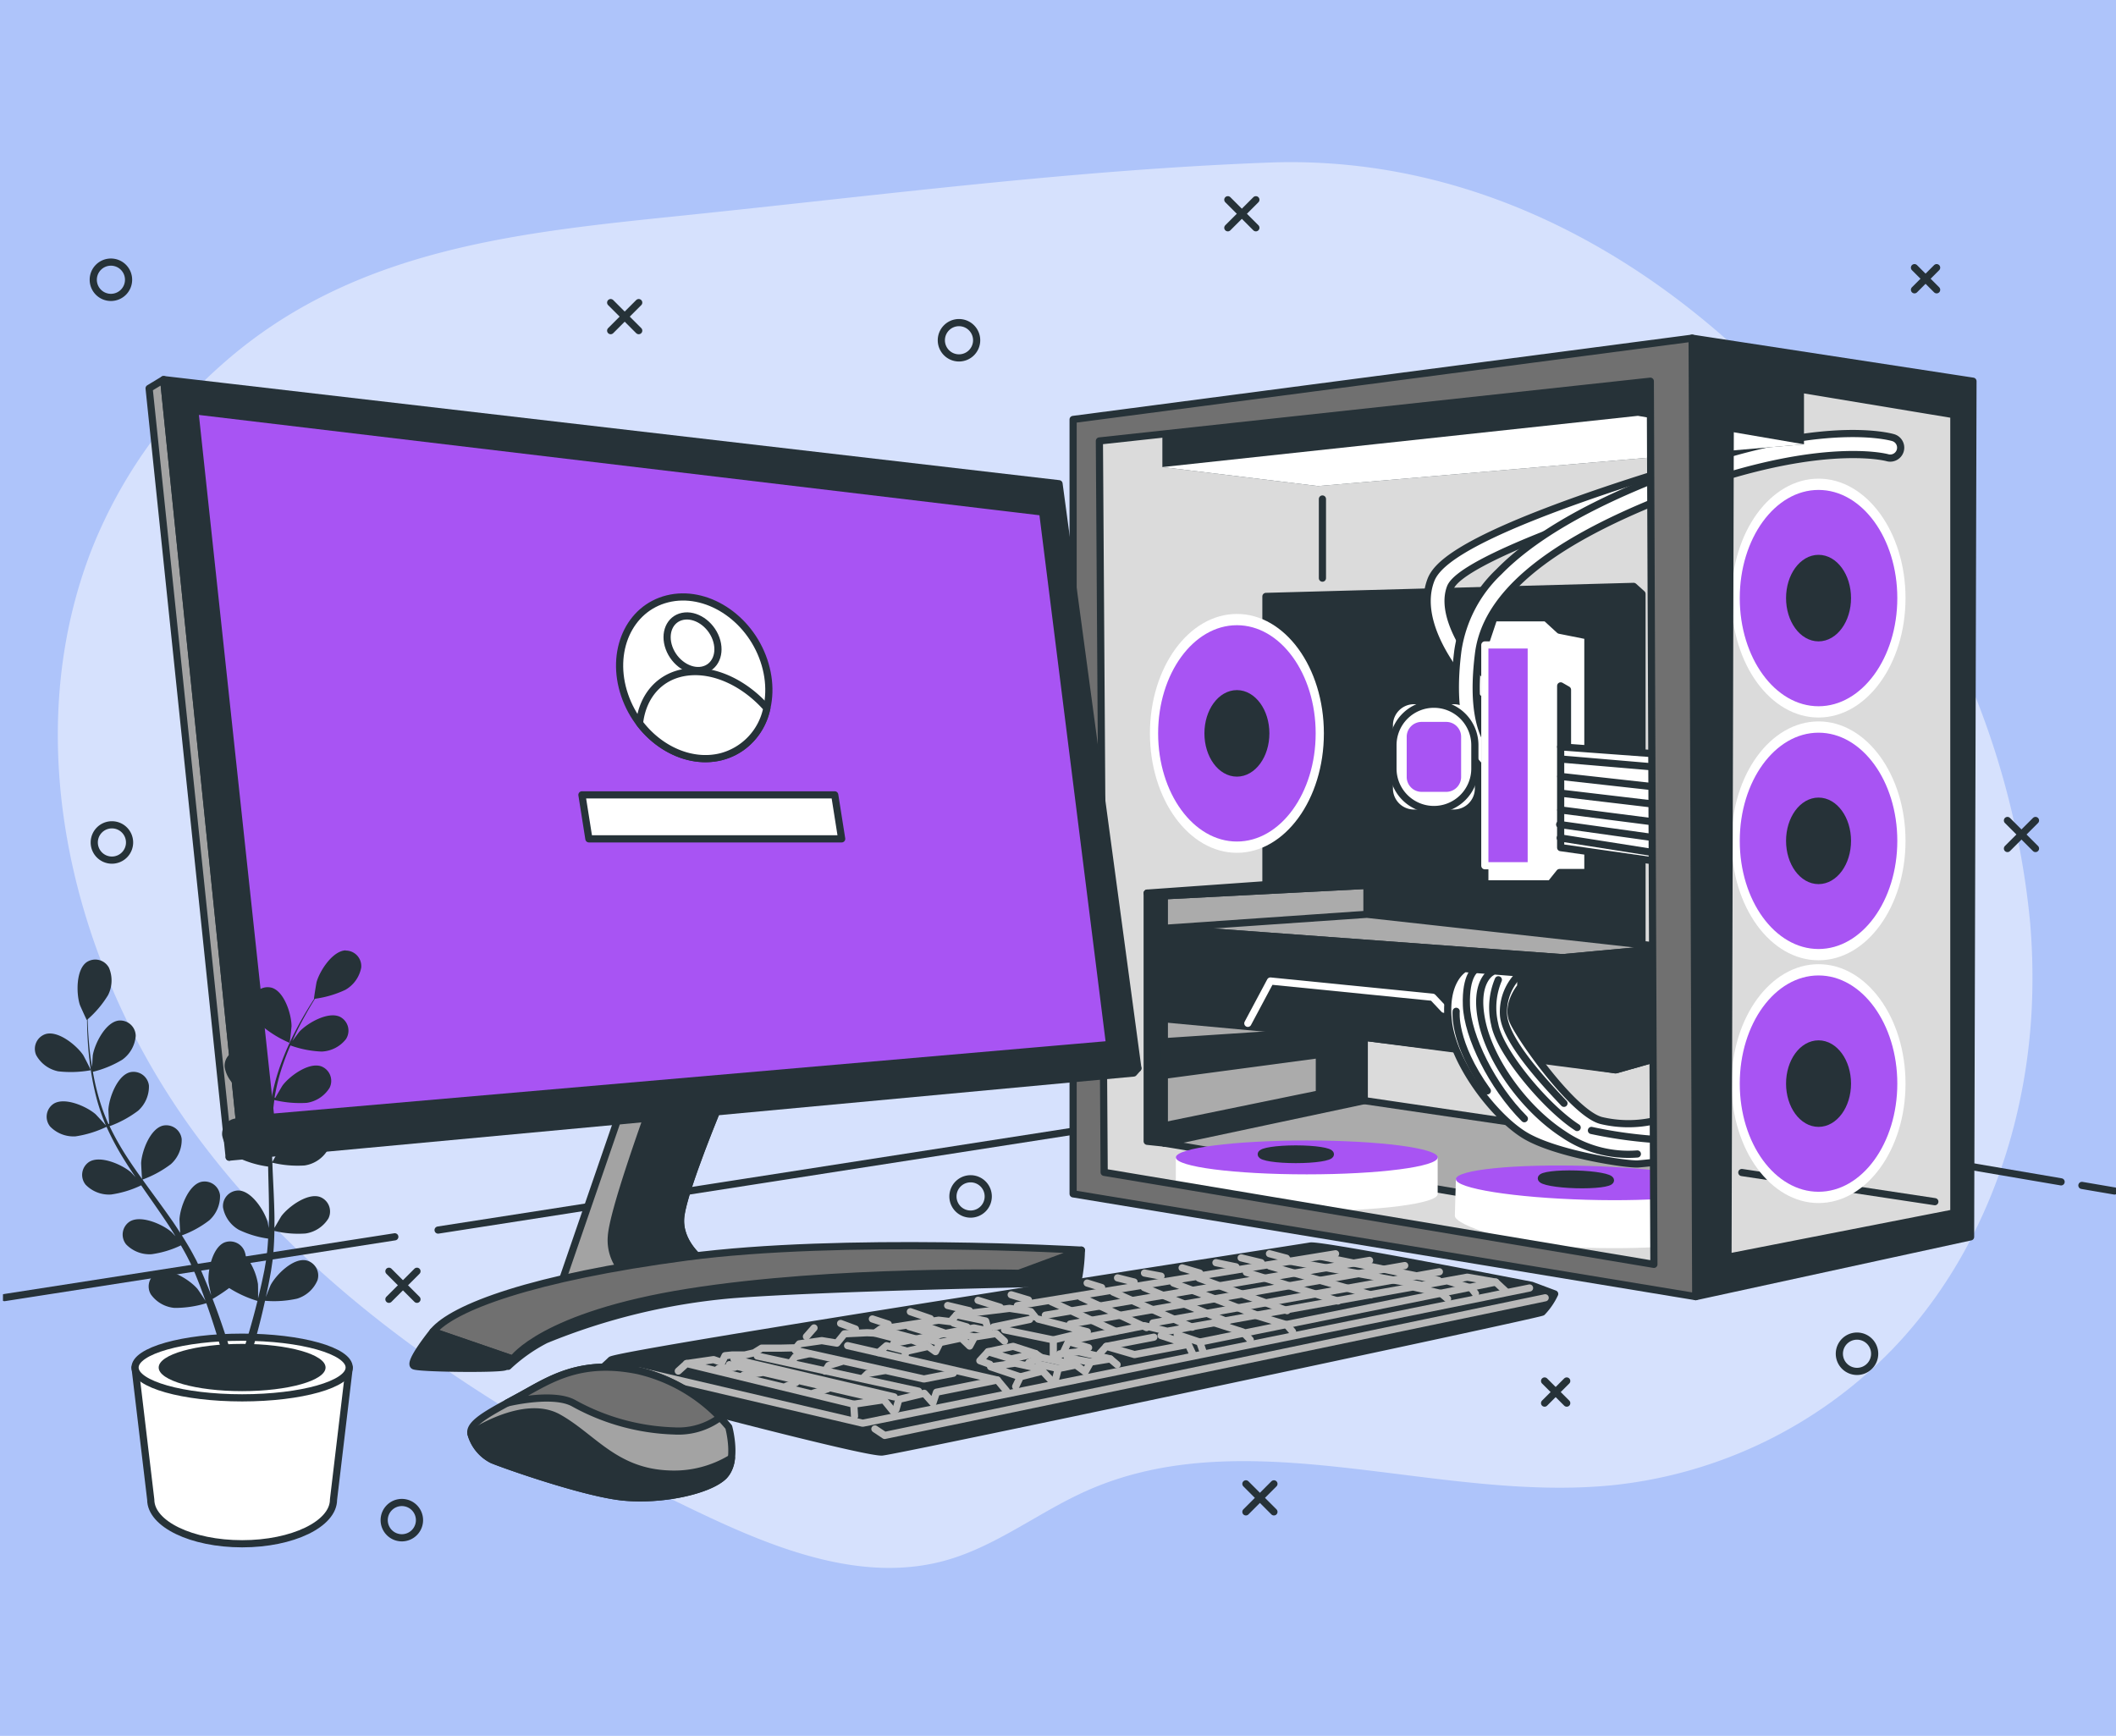 <svg xmlns="http://www.w3.org/2000/svg" xmlns:xlink="http://www.w3.org/1999/xlink" width="295" height="242" viewBox="0 0 295 242">
  <defs>
    <clipPath id="clip-path">
      <rect id="Rectángulo_401365" data-name="Rectángulo 401365" width="294.586" height="195.978" fill="none"/>
    </clipPath>
    <clipPath id="clip-path-3">
      <rect id="Rectángulo_401352" data-name="Rectángulo 401352" width="275.293" height="195.978" fill="none"/>
    </clipPath>
  </defs>
  <g id="Grupo_1099415" data-name="Grupo 1099415" transform="translate(-178 -2515)">
    <rect id="Rectángulo_401229" data-name="Rectángulo 401229" width="295" height="242" transform="translate(178 2515)" fill="#aec4fa"/>
    <g id="Grupo_1099414" data-name="Grupo 1099414" transform="translate(178.414 2537.606)">
      <g id="Grupo_1099413" data-name="Grupo 1099413" clip-path="url(#clip-path)">
        <g id="Grupo_1099396" data-name="Grupo 1099396">
          <g id="Grupo_1099395" data-name="Grupo 1099395" clip-path="url(#clip-path)">
            <path id="Trazado_873695" data-name="Trazado 873695" d="M293.517,105.8a115.025,115.025,0,0,0-10.954-38.888C265.317,30.371,229.871-1.55,187.375.059,160.126,1.09,133.1,4.618,105.994,7.414,82.859,9.8,59.844,11.986,41.625,28.052A67.674,67.674,0,0,0,23.481,53.512c-10.857,27.187-2.743,59.281,14.8,82.716s43.248,39.428,69.675,52.021c10.776,5.135,22.867,9.893,34.366,6.69,7.081-1.973,13.014-6.758,19.734-9.737,22.612-10.023,48.832,1.769,73.435-.772a63.51,63.51,0,0,0,38.82-18.91c12.181-12.633,18.638-30.168,19.456-47.7a90.549,90.549,0,0,0-.251-12.018" transform="translate(-10.921 0)" fill="#d6e1fd"/>
          </g>
        </g>
        <line id="Línea_602" data-name="Línea 602" x2="3.909" y2="3.909" transform="translate(84.723 19.58)" fill="none" stroke="#263238" stroke-linecap="round" stroke-linejoin="round" stroke-width="1"/>
        <line id="Línea_603" data-name="Línea 603" x1="3.909" y2="3.909" transform="translate(84.723 19.58)" fill="none" stroke="#263238" stroke-linecap="round" stroke-linejoin="round" stroke-width="1"/>
        <line id="Línea_604" data-name="Línea 604" x2="3.909" y2="3.909" transform="translate(279.453 91.778)" fill="none" stroke="#263238" stroke-linecap="round" stroke-linejoin="round" stroke-width="1"/>
        <line id="Línea_605" data-name="Línea 605" x1="3.909" y2="3.909" transform="translate(279.453 91.778)" fill="none" stroke="#263238" stroke-linecap="round" stroke-linejoin="round" stroke-width="1"/>
        <line id="Línea_606" data-name="Línea 606" x2="3.909" y2="3.909" transform="translate(53.808 154.621)" fill="none" stroke="#263238" stroke-linecap="round" stroke-linejoin="round" stroke-width="1"/>
        <line id="Línea_607" data-name="Línea 607" x1="3.909" y2="3.909" transform="translate(53.808 154.621)" fill="none" stroke="#263238" stroke-linecap="round" stroke-linejoin="round" stroke-width="1"/>
        <line id="Línea_608" data-name="Línea 608" x2="3.909" y2="3.909" transform="translate(170.763 5.24)" fill="none" stroke="#263238" stroke-linecap="round" stroke-linejoin="round" stroke-width="1"/>
        <line id="Línea_609" data-name="Línea 609" x1="3.909" y2="3.909" transform="translate(170.763 5.24)" fill="none" stroke="#263238" stroke-linecap="round" stroke-linejoin="round" stroke-width="1"/>
        <line id="Línea_610" data-name="Línea 610" x2="3.909" y2="3.909" transform="translate(173.281 184.258)" fill="none" stroke="#263238" stroke-linecap="round" stroke-linejoin="round" stroke-width="1"/>
        <line id="Línea_611" data-name="Línea 611" x1="3.909" y2="3.909" transform="translate(173.281 184.258)" fill="none" stroke="#263238" stroke-linecap="round" stroke-linejoin="round" stroke-width="1"/>
        <line id="Línea_612" data-name="Línea 612" x2="3.087" y2="3.087" transform="translate(214.923 169.918)" fill="none" stroke="#263238" stroke-linecap="round" stroke-linejoin="round" stroke-width="1"/>
        <line id="Línea_613" data-name="Línea 613" x1="3.087" y2="3.087" transform="translate(214.923 169.918)" fill="none" stroke="#263238" stroke-linecap="round" stroke-linejoin="round" stroke-width="1"/>
        <line id="Línea_614" data-name="Línea 614" x2="3.087" y2="3.087" transform="translate(266.492 14.708)" fill="none" stroke="#263238" stroke-linecap="round" stroke-linejoin="round" stroke-width="1"/>
        <line id="Línea_615" data-name="Línea 615" x1="3.087" y2="3.087" transform="translate(266.492 14.708)" fill="none" stroke="#263238" stroke-linecap="round" stroke-linejoin="round" stroke-width="1"/>
        <g id="Grupo_1099398" data-name="Grupo 1099398">
          <g id="Grupo_1099397" data-name="Grupo 1099397" clip-path="url(#clip-path)">
            <path id="Trazado_873697" data-name="Trazado 873697" d="M322.541,56.77a2.461,2.461,0,1,0-2.461,2.461A2.461,2.461,0,0,0,322.541,56.77Z" transform="translate(-186.797 -31.94)" fill="none" stroke="#263238" stroke-linecap="round" stroke-linejoin="round" stroke-width="1"/>
            <path id="Trazado_873698" data-name="Trazado 873698" d="M35.484,36.29a2.461,2.461,0,1,0-2.461,2.461A2.461,2.461,0,0,0,35.484,36.29Z" transform="translate(-17.974 -19.895)" fill="none" stroke="#263238" stroke-linecap="round" stroke-linejoin="round" stroke-width="1"/>
            <path id="Trazado_873699" data-name="Trazado 873699" d="M626.5,399.809a2.461,2.461,0,1,0-2.461,2.461A2.461,2.461,0,0,0,626.5,399.809Z" transform="translate(-365.56 -233.687)" fill="none" stroke="#263238" stroke-linecap="round" stroke-linejoin="round" stroke-width="1"/>
            <path id="Trazado_873700" data-name="Trazado 873700" d="M133.957,456.129a2.461,2.461,0,1,0-2.461,2.461A2.461,2.461,0,0,0,133.957,456.129Z" transform="translate(-75.888 -266.81)" fill="none" stroke="#263238" stroke-linecap="round" stroke-linejoin="round" stroke-width="1"/>
            <path id="Trazado_873701" data-name="Trazado 873701" d="M35.822,226.753a2.461,2.461,0,1,0-2.461,2.461A2.461,2.461,0,0,0,35.822,226.753Z" transform="translate(-18.173 -131.91)" fill="none" stroke="#263238" stroke-linecap="round" stroke-linejoin="round" stroke-width="1"/>
            <path id="Trazado_873702" data-name="Trazado 873702" d="M326.468,346.561a2.461,2.461,0,1,0-2.461,2.461A2.461,2.461,0,0,0,326.468,346.561Z" transform="translate(-189.107 -202.371)" fill="none" stroke="#263238" stroke-linecap="round" stroke-linejoin="round" stroke-width="1"/>
          </g>
        </g>
        <g id="Grupo_1099400" data-name="Grupo 1099400">
          <g id="Grupo_1099399" data-name="Grupo 1099399" clip-path="url(#clip-path)">
            <line id="Línea_616" data-name="Línea 616" x2="4.547" y2="0.776" transform="translate(289.833 142.655)" fill="none" stroke="#263238" stroke-linecap="round" stroke-linejoin="round" stroke-width="1"/>
          </g>
        </g>
        <path id="Trazado_873703" data-name="Trazado 873703" d="M147.283,330.587l138.864-21.621,87.406,14.9" transform="translate(-86.62 -181.708)" fill="none" stroke="#263238" stroke-linecap="round" stroke-linejoin="round" stroke-width="1"/>
        <g id="Grupo_1099402" data-name="Grupo 1099402">
          <g id="Grupo_1099401" data-name="Grupo 1099401" clip-path="url(#clip-path)">
            <line id="Línea_617" data-name="Línea 617" y1="8.474" x2="54.422" transform="translate(0.206 149.819)" fill="none" stroke="#263238" stroke-linecap="round" stroke-linejoin="round" stroke-width="1"/>
          </g>
        </g>
        <path id="Trazado_873704" data-name="Trazado 873704" d="M451.459,66.585,367.476,76.7l.167,104.8,84.637,13.5,36.987-7.664L489.432,71.2Z" transform="translate(-216.119 -39.16)" fill="#dbdbdb"/>
        <path id="Trazado_873705" data-name="Trazado 873705" d="M451.459,66.585,367.476,76.7l.167,104.8,84.637,13.5,36.987-7.664L489.432,71.2Z" transform="translate(-216.119 -39.16)" fill="none" stroke="#263238" stroke-linecap="round" stroke-linejoin="round" stroke-width="1"/>
        <line id="Línea_618" data-name="Línea 618" x1="26.911" y1="4.066" transform="translate(242.419 140.856)" fill="none" stroke="#263238" stroke-linecap="round" stroke-linejoin="round" stroke-width="1"/>
        <g id="Grupo_1099404" data-name="Grupo 1099404">
          <g id="Grupo_1099403" data-name="Grupo 1099403" clip-path="url(#clip-path)">
            <path id="Trazado_873706" data-name="Trazado 873706" d="M609.346,123.781c0,9.2-5.429,16.65-12.125,16.65s-12.125-7.454-12.125-16.65,5.429-16.65,12.125-16.65,12.125,7.454,12.125,16.65" transform="translate(-344.104 -63.006)" fill="#fff"/>
            <path id="Trazado_873707" data-name="Trazado 873707" d="M609.835,126.023c0,8.328-4.917,15.079-10.982,15.079s-10.982-6.752-10.982-15.079,4.917-15.079,10.982-15.079,10.982,6.751,10.982,15.079" transform="translate(-345.738 -65.248)" fill="#a854f3"/>
            <path id="Trazado_873708" data-name="Trazado 873708" d="M612.81,139.655c0,3.055-1.8,5.532-4.029,5.532s-4.029-2.477-4.029-5.532,1.8-5.532,4.029-5.532,4.029,2.477,4.029,5.532" transform="translate(-355.665 -78.88)" fill="#263238"/>
            <ellipse id="Elipse_11485" data-name="Elipse 11485" cx="4.029" cy="5.532" rx="4.029" ry="5.532" transform="translate(249.087 55.243)" fill="none" stroke="#263238" stroke-linecap="round" stroke-linejoin="round" stroke-width="1"/>
            <path id="Trazado_873709" data-name="Trazado 873709" d="M478.752,143.589l-51.265,1.4v45.789l52.43,5.709V144.637Z" transform="translate(-251.413 -84.447)" fill="#263238"/>
            <path id="Trazado_873710" data-name="Trazado 873710" d="M478.752,143.589l-51.265,1.4v45.789l52.43,5.709V144.637Z" transform="translate(-251.413 -84.447)" fill="none" stroke="#263238" stroke-linecap="round" stroke-linejoin="round" stroke-width="1"/>
            <path id="Trazado_873711" data-name="Trazado 873711" d="M412.474,169.568c0,9.2-5.429,16.65-12.125,16.65s-12.125-7.454-12.125-16.65,5.429-16.65,12.125-16.65,12.125,7.454,12.125,16.65" transform="translate(-228.321 -89.934)" fill="#fff"/>
            <path id="Trazado_873712" data-name="Trazado 873712" d="M412.963,171.81c0,8.328-4.917,15.079-10.982,15.079S391,180.138,391,171.81s4.917-15.079,10.982-15.079,10.982,6.752,10.982,15.079" transform="translate(-229.954 -92.176)" fill="#a854f3"/>
            <path id="Trazado_873713" data-name="Trazado 873713" d="M415.938,185.442c0,3.055-1.8,5.532-4.029,5.532s-4.029-2.477-4.029-5.532,1.8-5.532,4.029-5.532,4.029,2.477,4.029,5.532" transform="translate(-239.881 -105.808)" fill="#263238"/>
            <ellipse id="Elipse_11486" data-name="Elipse 11486" cx="4.029" cy="5.532" rx="4.029" ry="5.532" transform="translate(167.999 74.102)" fill="none" stroke="#263238" stroke-linecap="round" stroke-linejoin="round" stroke-width="1"/>
            <path id="Trazado_873714" data-name="Trazado 873714" d="M609.346,205.947c0,9.2-5.429,16.65-12.125,16.65s-12.125-7.454-12.125-16.65,5.429-16.65,12.125-16.65,12.125,7.454,12.125,16.65" transform="translate(-344.104 -111.329)" fill="#fff"/>
            <path id="Trazado_873715" data-name="Trazado 873715" d="M609.835,208.189c0,8.328-4.917,15.079-10.982,15.079s-10.982-6.752-10.982-15.079,4.917-15.079,10.982-15.079,10.982,6.752,10.982,15.079" transform="translate(-345.738 -113.571)" fill="#a854f3"/>
            <path id="Trazado_873716" data-name="Trazado 873716" d="M612.81,221.821c0,3.055-1.8,5.532-4.029,5.532s-4.029-2.477-4.029-5.532,1.8-5.532,4.029-5.532,4.029,2.477,4.029,5.532" transform="translate(-355.665 -127.203)" fill="#263238"/>
            <ellipse id="Elipse_11487" data-name="Elipse 11487" cx="4.029" cy="5.532" rx="4.029" ry="5.532" transform="translate(249.087 89.086)" fill="none" stroke="#263238" stroke-linecap="round" stroke-linejoin="round" stroke-width="1"/>
            <path id="Trazado_873717" data-name="Trazado 873717" d="M609.346,288.114c0,9.2-5.429,16.65-12.125,16.65s-12.125-7.454-12.125-16.65,5.429-16.65,12.125-16.65,12.125,7.454,12.125,16.65" transform="translate(-344.104 -159.653)" fill="#fff"/>
            <path id="Trazado_873718" data-name="Trazado 873718" d="M609.835,290.356c0,8.328-4.917,15.079-10.982,15.079s-10.982-6.751-10.982-15.079,4.917-15.079,10.982-15.079,10.982,6.752,10.982,15.079" transform="translate(-345.738 -161.895)" fill="#a854f3"/>
            <path id="Trazado_873719" data-name="Trazado 873719" d="M612.81,303.988c0,3.056-1.8,5.533-4.029,5.533s-4.029-2.477-4.029-5.533,1.8-5.532,4.029-5.532,4.029,2.477,4.029,5.532" transform="translate(-355.665 -175.527)" fill="#263238"/>
            <ellipse id="Elipse_11488" data-name="Elipse 11488" cx="4.029" cy="5.532" rx="4.029" ry="5.532" transform="translate(249.087 122.929)" fill="none" stroke="#263238" stroke-linecap="round" stroke-linejoin="round" stroke-width="1"/>
            <path id="Trazado_873720" data-name="Trazado 873720" d="M492.785,136.053a1.449,1.449,0,0,1-.65-.154c-1.984-.992-4.93-4.023-7.005-7.206-1.993-3.059-4.056-7.538-2.56-11.5.727-1.928,3.651-5.187,20.564-11.212,9.059-3.227,17.949-5.729,18.038-5.754a1.456,1.456,0,0,1,.786,2.8c-14.365,4.03-35.237,11.408-36.664,15.191-1.122,2.973.944,6.843,2.275,8.886a20.532,20.532,0,0,0,5.868,6.192,1.456,1.456,0,0,1-.652,2.758" transform="translate(-283.506 -58.911)" fill="#fff"/>
            <path id="Trazado_873721" data-name="Trazado 873721" d="M492.785,136.053a1.449,1.449,0,0,1-.65-.154c-1.984-.992-4.93-4.023-7.005-7.206-1.993-3.059-4.056-7.538-2.56-11.5.727-1.928,3.651-5.187,20.564-11.212,9.059-3.227,17.949-5.729,18.038-5.754a1.456,1.456,0,0,1,.786,2.8c-14.365,4.03-35.237,11.408-36.664,15.191-1.122,2.973.944,6.843,2.275,8.886a20.532,20.532,0,0,0,5.868,6.192,1.456,1.456,0,0,1-.652,2.758Z" transform="translate(-283.506 -58.911)" fill="none" stroke="#263238" stroke-linecap="round" stroke-linejoin="round" stroke-width="1"/>
            <path id="Trazado_873722" data-name="Trazado 873722" d="M497.357,139.785a1.445,1.445,0,0,1-.813-.25c-4.137-2.792-5.682-8.629-4.592-17.348a18.994,18.994,0,0,1,5.749-11.076c4.522-4.626,11.87-8.977,21.84-12.933,22.233-8.823,32.675-5.88,33.11-5.751a1.455,1.455,0,0,1-.827,2.791c-.141-.04-10.121-2.7-31.21,5.665-16.331,6.481-24.762,13.567-25.774,21.664-.943,7.543.178,12.447,3.331,14.575a1.456,1.456,0,0,1-.816,2.662" transform="translate(-289.127 -54.021)" fill="#fff"/>
            <path id="Trazado_873723" data-name="Trazado 873723" d="M497.357,139.785a1.445,1.445,0,0,1-.813-.25c-4.137-2.792-5.682-8.629-4.592-17.348a18.994,18.994,0,0,1,5.749-11.076c4.522-4.626,11.87-8.977,21.84-12.933,22.233-8.823,32.675-5.88,33.11-5.751a1.455,1.455,0,0,1-.827,2.791c-.141-.04-10.121-2.7-31.21,5.665-16.331,6.481-24.762,13.567-25.774,21.664-.943,7.543.178,12.447,3.331,14.575a1.456,1.456,0,0,1-.816,2.662Z" transform="translate(-289.127 -54.021)" fill="none" stroke="#263238" stroke-linecap="round" stroke-linejoin="round" stroke-width="1"/>
            <path id="Trazado_873724" data-name="Trazado 873724" d="M501.579,188.784v2.526h9.155L512,189.731h3.946V156.74L512,155.951l-1.894-1.736h-7.261L501.579,158Z" transform="translate(-294.987 -90.696)" fill="#fff"/>
            <path id="Trazado_873725" data-name="Trazado 873725" d="M501.579,188.784v2.526h9.155L512,189.731h3.946V156.74L512,155.951l-1.894-1.736h-7.261L501.579,158Z" transform="translate(-294.987 -90.696)" fill="none" stroke="#263238" stroke-linecap="round" stroke-linejoin="round" stroke-width="1"/>
            <rect id="Rectángulo_401357" data-name="Rectángulo 401357" width="6.472" height="30.781" transform="translate(206.592 67.307)" fill="#a854f3"/>
            <rect id="Rectángulo_401358" data-name="Rectángulo 401358" width="6.472" height="30.781" transform="translate(206.592 67.307)" fill="none" stroke="#fff" stroke-linecap="round" stroke-linejoin="round" stroke-width="1"/>
            <path id="Trazado_873726" data-name="Trazado 873726" d="M542.252,199.009l-15-1.105v14.049L541.621,214Z" transform="translate(-310.088 -116.391)" fill="#fff"/>
            <path id="Trazado_873727" data-name="Trazado 873727" d="M542.252,199.009l-15-1.105v14.049L541.621,214Z" transform="translate(-310.088 -116.391)" fill="none" stroke="#263238" stroke-linecap="round" stroke-linejoin="round" stroke-width="1"/>
            <line id="Línea_619" data-name="Línea 619" x2="14.648" y2="1.247" transform="translate(217.338 83.224)" fill="none" stroke="#263238" stroke-linecap="round" stroke-linejoin="round" stroke-width="1"/>
            <line id="Línea_620" data-name="Línea 620" x2="14.726" y2="1.636" transform="translate(217.182 85.64)" fill="none" stroke="#263238" stroke-linecap="round" stroke-linejoin="round" stroke-width="1"/>
            <line id="Línea_621" data-name="Línea 621" x2="14.492" y2="1.714" transform="translate(217.26 87.977)" fill="none" stroke="#263238" stroke-linecap="round" stroke-linejoin="round" stroke-width="1"/>
            <line id="Línea_622" data-name="Línea 622" x2="14.57" y2="1.87" transform="translate(217.182 90.314)" fill="none" stroke="#263238" stroke-linecap="round" stroke-linejoin="round" stroke-width="1"/>
            <line id="Línea_623" data-name="Línea 623" x2="14.492" y2="2.026" transform="translate(217.026 92.34)" fill="none" stroke="#263238" stroke-linecap="round" stroke-linejoin="round" stroke-width="1"/>
            <line id="Línea_624" data-name="Línea 624" x2="14.336" y2="2.26" transform="translate(217.104 94.21)" fill="none" stroke="#263238" stroke-linecap="round" stroke-linejoin="round" stroke-width="1"/>
            <path id="Trazado_873728" data-name="Trazado 873728" d="M527.256,185.774v-8.5l.949.545v7.947Z" transform="translate(-310.088 -104.26)" fill="#263238"/>
            <path id="Trazado_873729" data-name="Trazado 873729" d="M527.256,185.774v-8.5l.949.545v7.947Z" transform="translate(-310.088 -104.26)" fill="none" stroke="#263238" stroke-linecap="round" stroke-linejoin="round" stroke-width="1"/>
            <path id="Trazado_873730" data-name="Trazado 873730" d="M387.293,247.407v34.6l2.4.252V247.785Z" transform="translate(-227.774 -145.504)" fill="#263238"/>
            <path id="Trazado_873731" data-name="Trazado 873731" d="M387.293,247.407v34.6l2.4.252V247.785Z" transform="translate(-227.774 -145.504)" fill="none" stroke="#263238" stroke-linecap="round" stroke-linejoin="round" stroke-width="1"/>
            <path id="Trazado_873732" data-name="Trazado 873732" d="M393.11,246.244l28.243-1.458v4.035l42.239,4.665v14.878l-7.565,2.143-35.052-4.539v8.826l41.1,6.052V292.32l-68.969-11.6Z" transform="translate(-231.195 -143.963)" fill="#ababab"/>
            <path id="Trazado_873733" data-name="Trazado 873733" d="M393.11,246.244l28.243-1.458v4.035l42.239,4.665v14.878l-7.565,2.143-35.052-4.539v8.826l41.1,6.052V292.32l-68.969-11.6Z" transform="translate(-231.195 -143.963)" fill="none" stroke="#263238" stroke-linecap="round" stroke-linejoin="round" stroke-width="1"/>
            <path id="Trazado_873734" data-name="Trazado 873734" d="M421.173,254.581,392.8,256.544l55.6,4.09,15-1.387Z" transform="translate(-231.015 -149.724)" fill="#ababab"/>
            <path id="Trazado_873735" data-name="Trazado 873735" d="M421.173,254.581,392.8,256.544l55.6,4.09,15-1.387Z" transform="translate(-231.015 -149.724)" fill="none" stroke="#263238" stroke-linecap="round" stroke-linejoin="round" stroke-width="1"/>
            <path id="Trazado_873736" data-name="Trazado 873736" d="M527.8,267.295v14.5l7.439,1.135,7.565-2.143V265.908Z" transform="translate(-310.41 -156.385)" fill="#263238"/>
            <path id="Trazado_873737" data-name="Trazado 873737" d="M527.8,267.295v14.5l7.439,1.135,7.565-2.143V265.908Z" transform="translate(-310.41 -156.385)" fill="none" stroke="#263238" stroke-linecap="round" stroke-linejoin="round" stroke-width="1"/>
            <path id="Trazado_873738" data-name="Trazado 873738" d="M392.8,259.346v12.6l27.991,2.585,27.613,3.4v-14.5Z" transform="translate(-231.015 -152.526)" fill="#263238"/>
            <path id="Trazado_873739" data-name="Trazado 873739" d="M392.8,259.346v12.6l27.991,2.585,27.613,3.4v-14.5Z" transform="translate(-231.015 -152.526)" fill="none" stroke="#263238" stroke-linecap="round" stroke-linejoin="round" stroke-width="1"/>
            <path id="Trazado_873740" data-name="Trazado 873740" d="M421.36,283.058l3.148-5.9,22.629,2.263,1.574,1.673" transform="translate(-247.809 -162.999)" fill="none" stroke="#fff" stroke-linecap="round" stroke-linejoin="round" stroke-width="1"/>
            <path id="Trazado_873741" data-name="Trazado 873741" d="M491.372,272.948s-2.9,1.513-2.269,7.313,6.3,13.239,10.591,15.887,14.374,4.161,15.887,4.035,2.4-.252,2.4-.252v-5.8a16.327,16.327,0,0,1-7.565,0c-3.909-1.009-11.474-11.726-12.356-14s1.135-4.665,1.135-4.665v-1.891Z" transform="translate(-287.597 -160.525)" fill="#fff"/>
            <path id="Trazado_873742" data-name="Trazado 873742" d="M491.372,272.948s-2.9,1.513-2.269,7.313,6.3,13.239,10.591,15.887,14.374,4.161,15.887,4.035,2.4-.252,2.4-.252v-5.8a16.327,16.327,0,0,1-7.565,0c-3.909-1.009-11.474-11.726-12.356-14s1.135-4.665,1.135-4.665v-1.891Z" transform="translate(-287.597 -160.525)" fill="none" stroke="#263238" stroke-linecap="round" stroke-linejoin="round" stroke-width="1"/>
            <path id="Trazado_873743" data-name="Trazado 873743" d="M501.526,274.173s-2.522,1.261-1.387,6.808,5.926,12.23,11.347,15.761a16.055,16.055,0,0,0,10.339,2.774" transform="translate(-293.968 -161.246)" fill="none" stroke="#263238" stroke-linecap="round" stroke-linejoin="round" stroke-width="1"/>
            <path id="Trazado_873744" data-name="Trazado 873744" d="M510.273,274.479a7.3,7.3,0,0,0-2.4,5.789c.2,3.68,5.928,9.71,8.432,12.368" transform="translate(-298.68 -161.426)" fill="none" stroke="#263238" stroke-linecap="round" stroke-linejoin="round" stroke-width="1"/>
            <path id="Trazado_873745" data-name="Trazado 873745" d="M505.1,276.747a9.977,9.977,0,0,0-.511,6.184c.715,3.935,7.206,11.652,11.5,14.412" transform="translate(-296.625 -162.76)" fill="none" stroke="#263238" stroke-linecap="round" stroke-linejoin="round" stroke-width="1"/>
            <path id="Trazado_873746" data-name="Trazado 873746" d="M496.666,273.149s-1.482.767-1.329,5.06S498.915,289.5,503.412,294" transform="translate(-291.31 -160.644)" fill="none" stroke="#263238" stroke-linecap="round" stroke-linejoin="round" stroke-width="1"/>
            <path id="Trazado_873747" data-name="Trazado 873747" d="M491.857,287.418s-.511,4.344,4.344,11.09" transform="translate(-289.26 -169.035)" fill="none" stroke="#263238" stroke-linecap="round" stroke-linejoin="round" stroke-width="1"/>
            <path id="Trazado_873748" data-name="Trazado 873748" d="M537.665,327.744a62.841,62.841,0,0,0,8.484,1.227" transform="translate(-316.21 -192.752)" fill="none" stroke="#263238" stroke-linecap="round" stroke-linejoin="round" stroke-width="1"/>
            <path id="Trazado_873749" data-name="Trazado 873749" d="M387.293,245.433,406.8,244.05l11.133.3-28.243,1.458Z" transform="translate(-227.774 -143.53)" fill="#fff"/>
            <path id="Trazado_873750" data-name="Trazado 873750" d="M387.293,245.433,406.8,244.05l11.133.3-28.243,1.458Z" transform="translate(-227.774 -143.53)" fill="none" stroke="#263238" stroke-linecap="round" stroke-linejoin="round" stroke-width="1"/>
            <path id="Trazado_873751" data-name="Trazado 873751" d="M393.283,300.479l21.436-2.864V303.1L393.2,307.516l-.091,2.446,27.865-5.926V295.21l-8.055-.7-19.8,1.309Z" transform="translate(-231.195 -173.204)" fill="#263238"/>
            <path id="Trazado_873752" data-name="Trazado 873752" d="M393.283,300.479l21.436-2.864V303.1L393.2,307.516l-.091,2.446,27.865-5.926V295.21l-8.055-.7-19.8,1.309Z" transform="translate(-231.195 -173.204)" fill="none" stroke="#263238" stroke-linecap="round" stroke-linejoin="round" stroke-width="1"/>
            <path id="Trazado_873753" data-name="Trazado 873753" d="M396.995,336.873v5.116c0,1.3,8.171,2.362,18.251,2.362s18.251-1.057,18.251-2.362v-5.116Z" transform="translate(-233.48 -198.121)" fill="#fff"/>
            <path id="Trazado_873754" data-name="Trazado 873754" d="M433.5,333.5c0,1.3-8.171,2.361-18.251,2.361s-18.251-1.057-18.251-2.361,8.171-2.361,18.251-2.361S433.5,332.2,433.5,333.5" transform="translate(-233.48 -194.749)" fill="#a854f3"/>
            <path id="Trazado_873755" data-name="Trazado 873755" d="M435.541,334.745c0,.408-2.158.738-4.821.738s-4.821-.33-4.821-.738,2.159-.738,4.821-.738,4.821.33,4.821.738" transform="translate(-250.479 -196.435)" fill="#263238"/>
            <path id="Trazado_873756" data-name="Trazado 873756" d="M435.541,334.745c0,.408-2.158.738-4.821.738s-4.821-.33-4.821-.738,2.159-.738,4.821-.738S435.541,334.337,435.541,334.745Z" transform="translate(-250.479 -196.435)" fill="none" stroke="#263238" stroke-linecap="round" stroke-linejoin="round" stroke-width="1"/>
            <path id="Trazado_873757" data-name="Trazado 873757" d="M491.576,344.2l-.147,5.114c-.037,1.3,8.1,4.172,18.176,4.461s18.274-.532,18.312-1.836l.147-6.691Z" transform="translate(-289.018 -202.431)" fill="#fff"/>
            <path id="Trazado_873758" data-name="Trazado 873758" d="M528.273,342.547c-.038,1.3-8.236,2.125-18.311,1.836s-18.213-1.581-18.176-2.885,8.236-2.126,18.312-1.836,18.213,1.581,18.176,2.885" transform="translate(-289.228 -199.727)" fill="#a854f3"/>
            <path id="Trazado_873759" data-name="Trazado 873759" d="M530.347,343.361c-.012.407-2.179.676-4.84.6s-4.81-.469-4.8-.876,2.179-.675,4.84-.6,4.809.469,4.8.876" transform="translate(-306.238 -201.414)" fill="#263238"/>
            <path id="Trazado_873760" data-name="Trazado 873760" d="M530.347,343.361c-.012.407-2.179.676-4.84.6s-4.81-.469-4.8-.876,2.179-.675,4.84-.6S530.359,342.954,530.347,343.361Z" transform="translate(-306.238 -201.414)" fill="none" stroke="#263238" stroke-linecap="round" stroke-linejoin="round" stroke-width="1"/>
            <path id="Trazado_873761" data-name="Trazado 873761" d="M392.433,75.98v5.69l21.7,2.647,67.75-5.822V69.761l-15.747-3.176Z" transform="translate(-230.796 -39.16)" fill="#263238"/>
            <path id="Trazado_873762" data-name="Trazado 873762" d="M392.433,93.007l66.294-7.145,23.157,3.97-67.75,5.822Z" transform="translate(-230.796 -50.497)" fill="#fff"/>
            <path id="Trazado_873763" data-name="Trazado 873763" d="M478.973,198.154h-5.561a2.928,2.928,0,0,1-2.929-2.928V186.4a2.929,2.929,0,0,1,2.929-2.928h5.561A2.929,2.929,0,0,1,481.9,186.4v8.823a2.929,2.929,0,0,1-2.929,2.928" transform="translate(-276.7 -107.904)" fill="#fff"/>
            <path id="Rectángulo_401359" data-name="Rectángulo 401359" d="M5.71,0h0a5.709,5.709,0,0,1,5.709,5.709V8.972A5.709,5.709,0,0,1,5.71,14.68h0A5.71,5.71,0,0,1,0,8.971V5.71A5.71,5.71,0,0,1,5.71,0Z" transform="translate(193.784 75.57)" fill="none" stroke="#263238" stroke-linecap="round" stroke-linejoin="round" stroke-width="1"/>
            <path id="Trazado_873764" data-name="Trazado 873764" d="M480.645,199.207H477.21a2.076,2.076,0,0,1-2.076-2.076v-5.6a2.076,2.076,0,0,1,2.076-2.076h3.435a2.076,2.076,0,0,1,2.076,2.076v5.6a2.076,2.076,0,0,1-2.076,2.076" transform="translate(-279.434 -111.42)" fill="#a854f3"/>
            <path id="Trazado_873765" data-name="Trazado 873765" d="M571.749,59.581l.5,133.619,38.319-8.33L610.9,65.579Zm36.487,121.956L576.747,187.7l.333-122.623,31.156,5.165Z" transform="translate(-336.255 -35.041)" fill="#263238"/>
            <path id="Trazado_873766" data-name="Trazado 873766" d="M571.749,59.581l.5,133.619,38.319-8.33L610.9,65.579Zm36.487,121.956L576.747,187.7l.333-122.623,31.156,5.165Z" transform="translate(-336.255 -35.041)" fill="none" stroke="#263238" stroke-linecap="round" stroke-linejoin="round" stroke-width="1"/>
            <path id="Trazado_873767" data-name="Trazado 873767" d="M448.52,59.581l-86.3,11.329V178.872l86.8,14.328ZM366.549,175.873l-.666-101.964,76.806-8.33.5,123.123Z" transform="translate(-213.026 -35.041)" fill="#707070"/>
            <path id="Trazado_873768" data-name="Trazado 873768" d="M448.52,59.581l-86.3,11.329V178.872l86.8,14.328ZM366.549,175.873l-.666-101.964,76.806-8.33.5,123.123Z" transform="translate(-213.026 -35.041)" fill="none" stroke="#263238" stroke-linecap="round" stroke-linejoin="round" stroke-width="1"/>
            <line id="Línea_625" data-name="Línea 625" y2="11.036" transform="translate(183.951 46.958)" fill="none" stroke="#263238" stroke-linecap="round" stroke-linejoin="round" stroke-width="1"/>
          </g>
        </g>
        <g id="Grupo_1099406" data-name="Grupo 1099406">
          <g id="Grupo_1099405" data-name="Grupo 1099405" clip-path="url(#clip-path)">
            <path id="Trazado_873769" data-name="Trazado 873769" d="M216.885,389.95s21.907,5.744,23.911,5.61,91.368-19.1,92.036-19.5a9.477,9.477,0,0,0,1.736-2.538l-3.206-1.2s-29.387-5.744-30.857-5.477-96.577,14.961-97.512,15.9-2.271,1.87-1.87,2.271,15.762,4.943,15.762,4.943" transform="translate(-118.241 -215.74)" fill="#263238"/>
            <path id="Trazado_873770" data-name="Trazado 873770" d="M216.885,389.95s21.907,5.744,23.911,5.61,91.368-19.1,92.036-19.5a9.477,9.477,0,0,0,1.736-2.538l-3.206-1.2s-29.387-5.744-30.857-5.477-96.577,14.961-97.512,15.9-2.271,1.87-1.87,2.271S216.885,389.95,216.885,389.95Z" transform="translate(-118.241 -215.74)" fill="none" stroke="#263238" stroke-linecap="round" stroke-linejoin="round" stroke-width="1"/>
            <path id="Trazado_873771" data-name="Trazado 873771" d="M214.849,392.579l31.364,7.34,92.971-18.851" transform="translate(-126.356 -224.113)" fill="none" stroke="#b8b8b8" stroke-linecap="round" stroke-linejoin="round" stroke-width="1"/>
            <path id="Trazado_873772" data-name="Trazado 873772" d="M295.13,402.663l1.363.908,92.083-19.189" transform="translate(-173.571 -226.062)" fill="none" stroke="#b8b8b8" stroke-linecap="round" stroke-linejoin="round" stroke-width="1"/>
            <path id="Trazado_873773" data-name="Trazado 873773" d="M228.58,407.689l1.155-1.05,23.311,5.67.105,1.68" transform="translate(-134.432 -239.152)" fill="none" stroke="#b8b8b8" stroke-linecap="round" stroke-linejoin="round" stroke-width="1"/>
            <path id="Trazado_873774" data-name="Trazado 873774" d="M287.982,419.516l4.185-.623,1.3,1.6" transform="translate(-169.367 -246.358)" fill="none" stroke="#b8b8b8" stroke-linecap="round" stroke-linejoin="round" stroke-width="1"/>
            <path id="Trazado_873775" data-name="Trazado 873775" d="M302.267,416.319l.4-1.4,3.547-.849,1.2,1.349.5-1.5,8.493-1.7,1.249,1.5" transform="translate(-177.768 -242.435)" fill="none" stroke="#b8b8b8" stroke-linecap="round" stroke-linejoin="round" stroke-width="1"/>
            <path id="Trazado_873776" data-name="Trazado 873776" d="M342.778,411.338l.65-1.349,3.1-.8,1.3,1.4" transform="translate(-201.594 -240.651)" fill="none" stroke="#b8b8b8" stroke-linecap="round" stroke-linejoin="round" stroke-width="1"/>
            <path id="Trazado_873777" data-name="Trazado 873777" d="M356.241,407.964l.4-1.549,2.448-.5,1.3.949.75-1.349,2.747-.45.949.8" transform="translate(-209.512 -238.226)" fill="none" stroke="#b8b8b8" stroke-linecap="round" stroke-linejoin="round" stroke-width="1"/>
            <path id="Trazado_873778" data-name="Trazado 873778" d="M231.385,395.656l3.767-.548,1.149.4.449-.949,1-.1H239.5l1.3-.3,1.049-.65h2.648l2.148-.05.45-.549,3.147-.45,2.1.35,1.049-1.3,3.147-.15,1.1.05.749-.549,8.143-1.249,1.648.2.849-.949,7.394-.9,2.947.45.6.749" transform="translate(-136.081 -228.168)" fill="none" stroke="#b8b8b8" stroke-linecap="round" stroke-linejoin="round" stroke-width="1"/>
            <line id="Línea_626" data-name="Línea 626" y1="1.049" x2="5.046" transform="translate(138.087 161.344)" fill="none" stroke="#b8b8b8" stroke-linecap="round" stroke-linejoin="round" stroke-width="1"/>
            <path id="Trazado_873779" data-name="Trazado 873779" d="M343.714,391.6l6.843,1.762-4.745,1.136-6.794-1.4" transform="translate(-199.382 -230.308)" fill="none" stroke="#b8b8b8" stroke-linecap="round" stroke-linejoin="round" stroke-width="1"/>
            <line id="Línea_627" data-name="Línea 627" y2="2.448" transform="translate(146.43 164.192)" fill="none" stroke="#b8b8b8" stroke-linecap="round" stroke-linejoin="round" stroke-width="1"/>
            <path id="Trazado_873780" data-name="Trazado 873780" d="M364.241,403.639l-4.346-1-2.7.3-.35.8" transform="translate(-209.868 -236.8)" fill="none" stroke="#b8b8b8" stroke-linecap="round" stroke-linejoin="round" stroke-width="1"/>
            <path id="Trazado_873781" data-name="Trazado 873781" d="M353.453,405.63l-4.846-1.049-1.7.7-.25.4" transform="translate(-203.876 -237.941)" fill="none" stroke="#b8b8b8" stroke-linecap="round" stroke-linejoin="round" stroke-width="1"/>
            <line id="Línea_628" data-name="Línea 628" x1="2.698" y1="0.599" transform="translate(144.431 167.589)" fill="none" stroke="#b8b8b8" stroke-linecap="round" stroke-linejoin="round" stroke-width="1"/>
            <line id="Línea_629" data-name="Línea 629" x1="3.247" y1="0.6" transform="translate(148.378 166.69)" fill="none" stroke="#b8b8b8" stroke-linecap="round" stroke-linejoin="round" stroke-width="1"/>
            <path id="Trazado_873782" data-name="Trazado 873782" d="M338.434,408.42l-4.146-1.4,3.4-.5,3.447.749" transform="translate(-196.6 -239.082)" fill="none" stroke="#b8b8b8" stroke-linecap="round" stroke-linejoin="round" stroke-width="1"/>
            <path id="Trazado_873783" data-name="Trazado 873783" d="M333.438,401.57l3.247,1,3.347-.749-3.1-1Z" transform="translate(-196.101 -235.73)" fill="none" stroke="#b8b8b8" stroke-linecap="round" stroke-linejoin="round" stroke-width="1"/>
            <path id="Trazado_873784" data-name="Trazado 873784" d="M331.8,402.64l-1.149,1.249,1.4.5" transform="translate(-194.46 -236.8)" fill="none" stroke="#b8b8b8" stroke-linecap="round" stroke-linejoin="round" stroke-width="1"/>
            <line id="Línea_630" data-name="Línea 630" x2="0.799" y2="0.549" transform="translate(143.932 166.09)" fill="none" stroke="#b8b8b8" stroke-linecap="round" stroke-linejoin="round" stroke-width="1"/>
            <line id="Línea_631" data-name="Línea 631" x1="20.882" y1="4.796" transform="translate(117.754 164.991)" fill="none" stroke="#b8b8b8" stroke-linecap="round" stroke-linejoin="round" stroke-width="1"/>
            <line id="Línea_632" data-name="Línea 632" x2="20.632" y2="4.746" transform="translate(101.268 167.639)" fill="none" stroke="#b8b8b8" stroke-linecap="round" stroke-linejoin="round" stroke-width="1"/>
            <line id="Línea_633" data-name="Línea 633" x2="22.331" y2="5.246" transform="translate(101.918 166.89)" fill="none" stroke="#b8b8b8" stroke-linecap="round" stroke-linejoin="round" stroke-width="1"/>
            <line id="Línea_634" data-name="Línea 634" x2="22.481" y2="4.896" transform="translate(105.165 166.44)" fill="none" stroke="#b8b8b8" stroke-linecap="round" stroke-linejoin="round" stroke-width="1"/>
            <path id="Trazado_873785" data-name="Trazado 873785" d="M268.184,402.155l17.935,4,4.1-.8" transform="translate(-157.724 -236.514)" fill="none" stroke="#b8b8b8" stroke-linecap="round" stroke-linejoin="round" stroke-width="1"/>
            <path id="Trazado_873786" data-name="Trazado 873786" d="M358.694,388.094l.855-1.827,10.535-2.1,3.188.777,41.826-7.539,3.976.686,1.417,1.325" transform="translate(-210.954 -221.959)" fill="none" stroke="#b8b8b8" stroke-linecap="round" stroke-linejoin="round" stroke-width="1"/>
            <path id="Trazado_873787" data-name="Trazado 873787" d="M446.357,379.071l-41.272,8.364.457,1.325" transform="translate(-238.237 -222.938)" fill="none" stroke="#b8b8b8" stroke-linecap="round" stroke-linejoin="round" stroke-width="1"/>
            <path id="Trazado_873788" data-name="Trazado 873788" d="M410.3,392.942l3.839,1.234,1.052,1.1" transform="translate(-241.304 -231.096)" fill="none" stroke="#b8b8b8" stroke-linecap="round" stroke-linejoin="round" stroke-width="1"/>
            <path id="Trazado_873789" data-name="Trazado 873789" d="M423.838,390.278l4.388,1.325.823.96" transform="translate(-249.266 -229.529)" fill="none" stroke="#b8b8b8" stroke-linecap="round" stroke-linejoin="round" stroke-width="1"/>
            <path id="Trazado_873790" data-name="Trazado 873790" d="M477.879,380.846l3.7.868.869.732" transform="translate(-281.049 -223.982)" fill="none" stroke="#b8b8b8" stroke-linecap="round" stroke-linejoin="round" stroke-width="1"/>
            <path id="Trazado_873791" data-name="Trazado 873791" d="M489.531,378.849l3.062.914.594.777" transform="translate(-287.902 -222.808)" fill="none" stroke="#b8b8b8" stroke-linecap="round" stroke-linejoin="round" stroke-width="1"/>
            <path id="Trazado_873792" data-name="Trazado 873792" d="M371.239,399.673l.914-1.005,3.931,1.143,7.5-1.417-3.793-1.234" transform="translate(-218.332 -233.576)" fill="none" stroke="#b8b8b8" stroke-linecap="round" stroke-linejoin="round" stroke-width="1"/>
            <line id="Línea_635" data-name="Línea 635" x2="0.594" y2="1.28" transform="translate(165.248 164.817)" fill="none" stroke="#b8b8b8" stroke-linecap="round" stroke-linejoin="round" stroke-width="1"/>
            <line id="Línea_636" data-name="Línea 636" x1="3.154" y1="1.051" transform="translate(163.693 163.446)" fill="none" stroke="#b8b8b8" stroke-linecap="round" stroke-linejoin="round" stroke-width="1"/>
            <line id="Línea_637" data-name="Línea 637" y1="1.28" x2="6.627" transform="translate(153.821 163.811)" fill="none" stroke="#b8b8b8" stroke-linecap="round" stroke-linejoin="round" stroke-width="1"/>
            <line id="Línea_638" data-name="Línea 638" x2="2.422" y2="0.731" transform="translate(148.931 164.543)" fill="none" stroke="#b8b8b8" stroke-linecap="round" stroke-linejoin="round" stroke-width="1"/>
            <path id="Trazado_873793" data-name="Trazado 873793" d="M266.745,404.518l.582-.776,1.942-.437" transform="translate(-156.877 -237.19)" fill="none" stroke="#b8b8b8" stroke-linecap="round" stroke-linejoin="round" stroke-width="1"/>
            <path id="Trazado_873794" data-name="Trazado 873794" d="M278.294,407.325l.485-.776,1.748-.534" transform="translate(-163.669 -238.784)" fill="none" stroke="#b8b8b8" stroke-linecap="round" stroke-linejoin="round" stroke-width="1"/>
            <path id="Trazado_873795" data-name="Trazado 873795" d="M291.493,409.953l.485-.485,2.233-.388" transform="translate(-171.432 -240.587)" fill="none" stroke="#b8b8b8" stroke-linecap="round" stroke-linejoin="round" stroke-width="1"/>
            <line id="Línea_639" data-name="Línea 639" y1="0.582" x2="1.942" transform="translate(113.023 171.017)" fill="none" stroke="#b8b8b8" stroke-linecap="round" stroke-linejoin="round" stroke-width="1"/>
            <line id="Línea_640" data-name="Línea 640" y1="0.485" x2="1.311" transform="translate(109.237 170.143)" fill="none" stroke="#b8b8b8" stroke-linecap="round" stroke-linejoin="round" stroke-width="1"/>
            <line id="Línea_641" data-name="Línea 641" y1="0.194" x2="2.281" transform="translate(99.723 168.007)" fill="none" stroke="#b8b8b8" stroke-linecap="round" stroke-linejoin="round" stroke-width="1"/>
            <line id="Línea_642" data-name="Línea 642" y1="0.291" x2="2.379" transform="translate(103.266 168.784)" fill="none" stroke="#b8b8b8" stroke-linecap="round" stroke-linejoin="round" stroke-width="1"/>
            <path id="Trazado_873796" data-name="Trazado 873796" d="M296.324,401.565l1.116-.971,2.621.68v.582" transform="translate(-174.273 -235.596)" fill="none" stroke="#b8b8b8" stroke-linecap="round" stroke-linejoin="round" stroke-width="1"/>
            <path id="Trazado_873797" data-name="Trazado 873797" d="M306.341,398.9l2.815-.631,1.019.728.631-1.262,2.961-.631,1.165,1.116.68-1.262,3.009-.485,1.165,1.068" transform="translate(-180.165 -233.171)" fill="none" stroke="#b8b8b8" stroke-linecap="round" stroke-linejoin="round" stroke-width="1"/>
            <path id="Trazado_873798" data-name="Trazado 873798" d="M301.51,396.72l11.164-2.136,2.087.437" transform="translate(-177.323 -232.062)" fill="none" stroke="#b8b8b8" stroke-linecap="round" stroke-linejoin="round" stroke-width="1"/>
            <line id="Línea_643" data-name="Línea 643" x1="2.087" y1="0.825" transform="translate(126.905 164.269)" fill="none" stroke="#b8b8b8" stroke-linecap="round" stroke-linejoin="round" stroke-width="1"/>
            <line id="Línea_644" data-name="Línea 644" x1="1.942" y1="0.534" transform="translate(128.701 164.027)" fill="none" stroke="#b8b8b8" stroke-linecap="round" stroke-linejoin="round" stroke-width="1"/>
            <line id="Línea_645" data-name="Línea 645" x1="2.573" y1="0.534" transform="translate(132.875 163.25)" fill="none" stroke="#b8b8b8" stroke-linecap="round" stroke-linejoin="round" stroke-width="1"/>
            <line id="Línea_646" data-name="Línea 646" x2="4.14" y2="1.075" transform="translate(121.551 163.243)" fill="none" stroke="#b8b8b8" stroke-linecap="round" stroke-linejoin="round" stroke-width="1"/>
            <line id="Línea_647" data-name="Línea 647" x2="4.708" y2="1.262" transform="translate(122.633 162.813)" fill="none" stroke="#b8b8b8" stroke-linecap="round" stroke-linejoin="round" stroke-width="1"/>
            <line id="Línea_648" data-name="Línea 648" x2="4.029" y2="1.213" transform="translate(126.322 162.328)" fill="none" stroke="#b8b8b8" stroke-linecap="round" stroke-linejoin="round" stroke-width="1"/>
            <path id="Trazado_873799" data-name="Trazado 873799" d="M310.348,393.287l3.883,1.408,1.893.534" transform="translate(-182.521 -231.299)" fill="none" stroke="#b8b8b8" stroke-linecap="round" stroke-linejoin="round" stroke-width="1"/>
            <line id="Línea_649" data-name="Línea 649" x2="1.844" y2="0.534" transform="translate(132.535 161.843)" fill="none" stroke="#b8b8b8" stroke-linecap="round" stroke-linejoin="round" stroke-width="1"/>
            <path id="Trazado_873800" data-name="Trazado 873800" d="M322.765,390.147l4.06.856.291,1.019" transform="translate(-189.824 -229.452)" fill="none" stroke="#b8b8b8" stroke-linecap="round" stroke-linejoin="round" stroke-width="1"/>
            <line id="Línea_650" data-name="Línea 650" y1="7.232" x2="44.365" transform="translate(141.418 152.183)" fill="none" stroke="#b8b8b8" stroke-linecap="round" stroke-linejoin="round" stroke-width="1"/>
            <line id="Línea_651" data-name="Línea 651" y1="7.642" x2="45.205" transform="translate(145.317 153.107)" fill="none" stroke="#b8b8b8" stroke-linecap="round" stroke-linejoin="round" stroke-width="1"/>
            <line id="Línea_652" data-name="Línea 652" y1="8.147" x2="46.647" transform="translate(148.778 153.828)" fill="none" stroke="#b8b8b8" stroke-linecap="round" stroke-linejoin="round" stroke-width="1"/>
            <line id="Línea_653" data-name="Línea 653" y1="7.138" x2="39.942" transform="translate(160.314 154.694)" fill="none" stroke="#b8b8b8" stroke-linecap="round" stroke-linejoin="round" stroke-width="1"/>
            <line id="Línea_654" data-name="Línea 654" x2="18.197" y2="3.321" transform="translate(179.264 153.184)" fill="none" stroke="#b8b8b8" stroke-linecap="round" stroke-linejoin="round" stroke-width="1"/>
            <line id="Línea_655" data-name="Línea 655" x2="16.367" y2="3.321" transform="translate(183.741 152.558)" fill="none" stroke="#b8b8b8" stroke-linecap="round" stroke-linejoin="round" stroke-width="1"/>
            <line id="Línea_656" data-name="Línea 656" x1="14.057" y1="3.996" transform="translate(176.616 153.906)" fill="none" stroke="#b8b8b8" stroke-linecap="round" stroke-linejoin="round" stroke-width="1"/>
            <line id="Línea_657" data-name="Línea 657" x1="12.757" y1="3.996" transform="translate(173.342 154.772)" fill="none" stroke="#b8b8b8" stroke-linecap="round" stroke-linejoin="round" stroke-width="1"/>
            <line id="Línea_658" data-name="Línea 658" x1="12.275" y1="4.525" transform="translate(166.748 155.591)" fill="none" stroke="#b8b8b8" stroke-linecap="round" stroke-linejoin="round" stroke-width="1"/>
            <line id="Línea_659" data-name="Línea 659" x1="11.938" y1="4.573" transform="translate(163.185 156.265)" fill="none" stroke="#b8b8b8" stroke-linecap="round" stroke-linejoin="round" stroke-width="1"/>
            <line id="Línea_660" data-name="Línea 660" x1="11.602" y1="4.766" transform="translate(159.093 156.89)" fill="none" stroke="#b8b8b8" stroke-linecap="round" stroke-linejoin="round" stroke-width="1"/>
            <line id="Línea_661" data-name="Línea 661" x1="11.024" y1="4.91" transform="translate(154.761 157.516)" fill="none" stroke="#b8b8b8" stroke-linecap="round" stroke-linejoin="round" stroke-width="1"/>
            <line id="Línea_662" data-name="Línea 662" x1="9.146" y1="4.236" transform="translate(150.284 158.238)" fill="none" stroke="#b8b8b8" stroke-linecap="round" stroke-linejoin="round" stroke-width="1"/>
            <line id="Línea_663" data-name="Línea 663" x1="9.002" y1="4.14" transform="translate(146.144 158.864)" fill="none" stroke="#b8b8b8" stroke-linecap="round" stroke-linejoin="round" stroke-width="1"/>
            <line id="Línea_664" data-name="Línea 664" y1="1.204" x2="1.059" transform="translate(112.014 162.523)" fill="none" stroke="#b8b8b8" stroke-linecap="round" stroke-linejoin="round" stroke-width="1"/>
            <line id="Línea_665" data-name="Línea 665" x2="2.07" y2="0.77" transform="translate(116.779 161.897)" fill="none" stroke="#b8b8b8" stroke-linecap="round" stroke-linejoin="round" stroke-width="1"/>
            <line id="Línea_666" data-name="Línea 666" x2="2.214" y2="0.722" transform="translate(121.208 161.271)" fill="none" stroke="#b8b8b8" stroke-linecap="round" stroke-linejoin="round" stroke-width="1"/>
            <line id="Línea_667" data-name="Línea 667" x2="2.792" y2="0.963" transform="translate(126.503 160.26)" fill="none" stroke="#b8b8b8" stroke-linecap="round" stroke-linejoin="round" stroke-width="1"/>
            <line id="Línea_668" data-name="Línea 668" x2="3.033" y2="0.722" transform="translate(131.702 159.394)" fill="none" stroke="#b8b8b8" stroke-linecap="round" stroke-linejoin="round" stroke-width="1"/>
            <line id="Línea_669" data-name="Línea 669" x2="3.081" y2="0.963" transform="translate(135.939 158.672)" fill="none" stroke="#b8b8b8" stroke-linecap="round" stroke-linejoin="round" stroke-width="1"/>
            <line id="Línea_670" data-name="Línea 670" x2="2.407" y2="0.722" transform="translate(140.56 157.901)" fill="none" stroke="#b8b8b8" stroke-linecap="round" stroke-linejoin="round" stroke-width="1"/>
            <line id="Línea_671" data-name="Línea 671" x2="2.022" y2="0.626" transform="translate(151.15 156.265)" fill="none" stroke="#b8b8b8" stroke-linecap="round" stroke-linejoin="round" stroke-width="1"/>
            <line id="Línea_672" data-name="Línea 672" x2="2.311" y2="0.577" transform="translate(155.387 155.543)" fill="none" stroke="#b8b8b8" stroke-linecap="round" stroke-linejoin="round" stroke-width="1"/>
            <line id="Línea_673" data-name="Línea 673" x2="2.311" y2="0.433" transform="translate(159.142 154.869)" fill="none" stroke="#b8b8b8" stroke-linecap="round" stroke-linejoin="round" stroke-width="1"/>
            <line id="Línea_674" data-name="Línea 674" x2="2.455" y2="0.722" transform="translate(164.389 154.147)" fill="none" stroke="#b8b8b8" stroke-linecap="round" stroke-linejoin="round" stroke-width="1"/>
            <line id="Línea_675" data-name="Línea 675" x2="2.792" y2="0.577" transform="translate(169.106 153.425)" fill="none" stroke="#b8b8b8" stroke-linecap="round" stroke-linejoin="round" stroke-width="1"/>
            <line id="Línea_676" data-name="Línea 676" x2="2.792" y2="0.674" transform="translate(172.62 152.751)" fill="none" stroke="#b8b8b8" stroke-linecap="round" stroke-linejoin="round" stroke-width="1"/>
            <line id="Línea_677" data-name="Línea 677" x2="2.359" y2="0.626" transform="translate(176.568 152.173)" fill="none" stroke="#b8b8b8" stroke-linecap="round" stroke-linejoin="round" stroke-width="1"/>
          </g>
        </g>
        <g id="Grupo_1099408" data-name="Grupo 1099408">
          <g id="Grupo_1099407" data-name="Grupo 1099407" clip-path="url(#clip-path)">
            <path id="Trazado_873801" data-name="Trazado 873801" d="M194.308,416.219a23.481,23.481,0,0,0-12.69-7.881c-7.881-1.6-12.155,1.2-16.029,3.339s-7.614,3.874-7.213,5.477a5.8,5.8,0,0,0,2.939,3.607c1.2.534,12.824,4.675,18.3,5.209s12.022-.935,14.026-2.939.668-6.813.668-6.813" transform="translate(-93.126 -239.872)" fill="#a3a3a3"/>
            <path id="Trazado_873802" data-name="Trazado 873802" d="M194.308,416.219a23.481,23.481,0,0,0-12.69-7.881c-7.881-1.6-12.155,1.2-16.029,3.339s-7.614,3.874-7.213,5.477a5.8,5.8,0,0,0,2.939,3.607c1.2.534,12.824,4.675,18.3,5.209s12.022-.935,14.026-2.939S194.308,416.219,194.308,416.219Z" transform="translate(-93.126 -239.872)" fill="none" stroke="#263238" stroke-linecap="round" stroke-linejoin="round" stroke-width="1"/>
            <path id="Trazado_873803" data-name="Trazado 873803" d="M200.346,414.863a23.029,23.029,0,0,0-11.48-6.525c-7.881-1.6-12.155,1.2-16.029,3.34-.736.406-1.468.8-2.167,1.177.824-.194,6.524-1.46,9.247.025a30.816,30.816,0,0,0,14.026,3.874,9.769,9.769,0,0,0,6.4-1.891" transform="translate(-100.373 -239.872)" fill="#707070"/>
            <path id="Trazado_873804" data-name="Trazado 873804" d="M200.346,414.863a23.029,23.029,0,0,0-11.48-6.525c-7.881-1.6-12.155,1.2-16.029,3.34-.736.406-1.468.8-2.167,1.177.824-.194,6.524-1.46,9.247.025a30.816,30.816,0,0,0,14.026,3.874A9.769,9.769,0,0,0,200.346,414.863Z" transform="translate(-100.373 -239.872)" fill="none" stroke="#263238" stroke-linecap="round" stroke-linejoin="round" stroke-width="1"/>
            <path id="Trazado_873805" data-name="Trazado 873805" d="M194.728,429.422a15.309,15.309,0,0,1-8.659,2.234c-7.614-.267-10.686-5.21-15.5-7.881s-12.155,2.271-12.155,2.271a5.794,5.794,0,0,0,2.939,3.607c1.2.534,12.824,4.675,18.3,5.21s12.022-.935,14.025-2.939a4.172,4.172,0,0,0,1.046-2.5" transform="translate(-93.168 -248.764)" fill="#263238"/>
            <path id="Trazado_873806" data-name="Trazado 873806" d="M194.728,429.422a15.309,15.309,0,0,1-8.659,2.234c-7.614-.267-10.686-5.21-15.5-7.881s-12.155,2.271-12.155,2.271a5.794,5.794,0,0,0,2.939,3.607c1.2.534,12.824,4.675,18.3,5.21s12.022-.935,14.025-2.939A4.172,4.172,0,0,0,194.728,429.422Z" transform="translate(-93.168 -248.764)" fill="none" stroke="#263238" stroke-linecap="round" stroke-linejoin="round" stroke-width="1"/>
          </g>
        </g>
        <path id="Trazado_873807" data-name="Trazado 873807" d="M51.489,73.6l-2.024,1.221L60.626,182l1.853-.776Z" transform="translate(-29.091 -43.288)" fill="#a3a3a3"/>
        <path id="Trazado_873808" data-name="Trazado 873808" d="M51.489,73.6l-2.024,1.221L60.626,182l1.853-.776Z" transform="translate(-29.091 -43.288)" fill="none" stroke="#263238" stroke-linecap="round" stroke-linejoin="round" stroke-width="1"/>
        <g id="Grupo_1099410" data-name="Grupo 1099410">
          <g id="Grupo_1099409" data-name="Grupo 1099409" clip-path="url(#clip-path)">
            <path id="Trazado_873809" data-name="Trazado 873809" d="M196.67,319.747l-8.728,25.348,20.207-4.3s-3.587-2.511-3.109-6.337,5.38-15.543,5.38-15.543Z" transform="translate(-110.532 -187.556)" fill="#a3a3a3"/>
            <path id="Trazado_873810" data-name="Trazado 873810" d="M196.67,319.747l-8.728,25.348,20.207-4.3s-3.587-2.511-3.109-6.337,5.38-15.543,5.38-15.543Z" transform="translate(-110.532 -187.556)" fill="none" stroke="#263238" stroke-linecap="round" stroke-linejoin="round" stroke-width="1"/>
            <path id="Trazado_873811" data-name="Trazado 873811" d="M215.6,334.453c.478-3.826,5.38-15.543,5.38-15.543l-9.676.589c-.772,2.231-5.176,14.408-5.389,17.824a6.418,6.418,0,0,0,2.526,5.654l10.267-2.187s-3.587-2.511-3.108-6.337" transform="translate(-121.096 -187.556)" fill="#263238"/>
            <path id="Trazado_873812" data-name="Trazado 873812" d="M215.6,334.453c.478-3.826,5.38-15.543,5.38-15.543l-9.676.589c-.772,2.231-5.176,14.408-5.389,17.824a6.418,6.418,0,0,0,2.526,5.654l10.267-2.187S215.126,338.279,215.6,334.453Z" transform="translate(-121.096 -187.556)" fill="none" stroke="#263238" stroke-linecap="round" stroke-linejoin="round" stroke-width="1"/>
            <path id="Trazado_873813" data-name="Trazado 873813" d="M54.379,73.6l10.99,107.619L190.2,169.611l-10.99-81.492Z" transform="translate(-31.981 -43.288)" fill="#263238"/>
            <path id="Trazado_873814" data-name="Trazado 873814" d="M54.379,73.6l10.99,107.619L190.2,169.611l-10.99-81.492Z" transform="translate(-31.981 -43.288)" fill="none" stroke="#263238" stroke-linecap="round" stroke-linejoin="round" stroke-width="1"/>
            <path id="Trazado_873815" data-name="Trazado 873815" d="M64.951,84.176l10.576,98.5,116.95-10.161-9.331-74.234Z" transform="translate(-38.199 -49.505)" fill="#a854f3"/>
            <path id="Trazado_873816" data-name="Trazado 873816" d="M64.951,84.176l10.576,98.5,116.95-10.161-9.331-74.234Z" transform="translate(-38.199 -49.505)" fill="none" stroke="#263238" stroke-linecap="round" stroke-linejoin="round" stroke-width="1"/>
            <path id="Trazado_873817" data-name="Trazado 873817" d="M228.83,156.019c2.064,6.078-.608,12.087-5.969,13.422s-11.38-2.51-13.445-8.588.608-12.087,5.969-13.422,11.38,2.51,13.445,8.588" transform="translate(-122.751 -86.551)" fill="#fff"/>
            <path id="Trazado_873818" data-name="Trazado 873818" d="M228.83,156.019c2.064,6.078-.608,12.087-5.969,13.422s-11.38-2.51-13.445-8.588.608-12.087,5.969-13.422S226.766,149.942,228.83,156.019Z" transform="translate(-122.751 -86.551)" fill="none" stroke="#263238" stroke-linecap="round" stroke-linejoin="round" stroke-width="1"/>
            <path id="Trazado_873819" data-name="Trazado 873819" d="M229.707,161.147c1.805-.362,2.655-2.335,1.9-4.406s-2.836-3.456-4.641-3.093-2.654,2.335-1.9,4.406,2.836,3.456,4.642,3.093" transform="translate(-132.202 -90.329)" fill="#fff"/>
            <path id="Trazado_873820" data-name="Trazado 873820" d="M229.707,161.147c1.805-.362,2.655-2.335,1.9-4.406s-2.836-3.456-4.641-3.093-2.654,2.335-1.9,4.406S227.9,161.51,229.707,161.147Z" transform="translate(-132.202 -90.329)" fill="none" stroke="#263238" stroke-linecap="round" stroke-linejoin="round" stroke-width="1"/>
            <path id="Trazado_873821" data-name="Trazado 873821" d="M233.2,177.533c-3.03-3.446-7.264-5.514-11.1-5.035-3.79.473-6.216,3.311-6.65,7.113,2.808,3.706,7.281,5.706,11.372,4.688a8.754,8.754,0,0,0,6.378-6.766" transform="translate(-126.707 -101.409)" fill="#fff"/>
            <path id="Trazado_873822" data-name="Trazado 873822" d="M233.2,177.533c-3.03-3.446-7.264-5.514-11.1-5.035-3.79.473-6.216,3.311-6.65,7.113,2.808,3.706,7.281,5.706,11.372,4.688A8.754,8.754,0,0,0,233.2,177.533Z" transform="translate(-126.707 -101.409)" fill="none" stroke="#263238" stroke-linecap="round" stroke-linejoin="round" stroke-width="1"/>
            <path id="Trazado_873823" data-name="Trazado 873823" d="M232.179,220.284H196.936l-.97-6.135h35.243Z" transform="translate(-115.251 -125.944)" fill="#fff"/>
            <path id="Trazado_873824" data-name="Trazado 873824" d="M232.179,220.284H196.936l-.97-6.135h35.243Z" transform="translate(-115.251 -125.944)" fill="none" stroke="#263238" stroke-linecap="round" stroke-linejoin="round" stroke-width="1"/>
            <path id="Trazado_873825" data-name="Trazado 873825" d="M76.562,319.086l126.1-11.728.584-.66L78.415,318.31Z" transform="translate(-45.027 -180.374)" fill="#fff"/>
            <path id="Trazado_873826" data-name="Trazado 873826" d="M76.562,319.086l126.1-11.728.584-.66L78.415,318.31Z" transform="translate(-45.027 -180.374)" fill="none" stroke="#263238" stroke-linecap="round" stroke-linejoin="round" stroke-width="1"/>
            <path id="Trazado_873827" data-name="Trazado 873827" d="M170.993,384.454a22.959,22.959,0,0,1,5.238-3.7,88.678,88.678,0,0,1,25.945-6.286c12.448-.986,41.906-1.54,43.878-1.6s4.252-.246,4.5-.924a24.868,24.868,0,0,0,.356-3.686l-8.728,3.228-.872-.837s-9.614-.924-27.239.493-28.348,4.129-35.558,6.409-7.519,6.9-7.519,6.9" transform="translate(-100.564 -216.579)" fill="#263238"/>
            <path id="Trazado_873828" data-name="Trazado 873828" d="M170.993,384.454a22.959,22.959,0,0,1,5.238-3.7,88.678,88.678,0,0,1,25.945-6.286c12.448-.986,41.906-1.54,43.878-1.6s4.252-.246,4.5-.924a24.868,24.868,0,0,0,.356-3.686l-8.728,3.228-.872-.837s-9.614-.924-27.239.493-28.348,4.129-35.558,6.409S170.993,384.454,170.993,384.454Z" transform="translate(-100.564 -216.579)" fill="none" stroke="#263238" stroke-linecap="round" stroke-linejoin="round" stroke-width="1"/>
            <path id="Trazado_873829" data-name="Trazado 873829" d="M145.561,378.725l11.12,3.826s4.185-6.1,24.511-9.326,46.032-2.631,46.032-2.631l8.728-3.228s-33.358-1.913-55,.956-32.641,7.054-35.391,10.4" transform="translate(-85.607 -215.687)" fill="#707070"/>
            <path id="Trazado_873830" data-name="Trazado 873830" d="M145.561,378.725l11.12,3.826s4.185-6.1,24.511-9.326,46.032-2.631,46.032-2.631l8.728-3.228s-33.358-1.913-55,.956S148.311,375.378,145.561,378.725Z" transform="translate(-85.607 -215.687)" fill="none" stroke="#263238" stroke-linecap="round" stroke-linejoin="round" stroke-width="1"/>
            <path id="Trazado_873831" data-name="Trazado 873831" d="M141.574,395.836s-3.587,4.424-2.63,4.782,11.837.479,12.674.12a1.976,1.976,0,0,0,1.076-1.076Z" transform="translate(-81.62 -232.798)" fill="#263238"/>
            <path id="Trazado_873832" data-name="Trazado 873832" d="M141.574,395.836s-3.587,4.424-2.63,4.782,11.837.479,12.674.12a1.976,1.976,0,0,0,1.076-1.076Z" transform="translate(-81.62 -232.798)" fill="none" stroke="#263238" stroke-linecap="round" stroke-linejoin="round" stroke-width="1"/>
          </g>
        </g>
        <g id="Grupo_1099412" data-name="Grupo 1099412">
          <g id="Grupo_1099411" data-name="Grupo 1099411" clip-path="url(#clip-path)">
            <path id="Trazado_873833" data-name="Trazado 873833" d="M44.705,407.983,46.894,426.4c0,3.4,5.7,6.154,12.74,6.154s12.74-2.755,12.74-6.154l2.189-18.413Z" transform="translate(-26.292 -239.942)" fill="#fff"/>
            <path id="Trazado_873834" data-name="Trazado 873834" d="M44.705,407.983,46.894,426.4c0,3.4,5.7,6.154,12.74,6.154s12.74-2.755,12.74-6.154l2.189-18.413Z" transform="translate(-26.292 -239.942)" fill="none" stroke="#263238" stroke-linecap="round" stroke-linejoin="round" stroke-width="1"/>
            <path id="Trazado_873835" data-name="Trazado 873835" d="M74.562,401.946c0,2.335-6.684,4.228-14.928,4.228s-14.928-1.893-14.928-4.228,6.684-4.228,14.928-4.228,14.928,1.893,14.928,4.228" transform="translate(-26.292 -233.905)" fill="#fff"/>
            <ellipse id="Elipse_11489" data-name="Elipse 11489" cx="14.928" cy="4.228" rx="14.928" ry="4.228" transform="translate(18.413 163.813)" fill="none" stroke="#263238" stroke-linecap="round" stroke-linejoin="round" stroke-width="1"/>
            <path id="Trazado_873836" data-name="Trazado 873836" d="M75.972,403.279c0,1.82-5.208,3.295-11.633,3.295s-11.632-1.475-11.632-3.295,5.208-3.295,11.632-3.295,11.633,1.475,11.633,3.295" transform="translate(-30.998 -235.238)" fill="#263238"/>
            <path id="Trazado_873837" data-name="Trazado 873837" d="M14.067,300.195a15.51,15.51,0,0,0,4.554-.154c.033-.006-.985-1.982-1.063-2.1-.909-1.358-3.465-3.448-5.225-2.945A2.166,2.166,0,0,0,11,297.932a4.527,4.527,0,0,0,3.066,2.262" transform="translate(-6.371 -173.447)" fill="#263238"/>
            <path id="Trazado_873838" data-name="Trazado 873838" d="M89.526,287c.03.014.272-2.2.271-2.338-.009-1.634-.988-4.787-2.733-5.338a2.166,2.166,0,0,0-2.73,1.715,4.527,4.527,0,0,0,1.309,3.578A15.5,15.5,0,0,0,89.526,287" transform="translate(-49.567 -164.22)" fill="#263238"/>
            <path id="Trazado_873839" data-name="Trazado 873839" d="M56.487,266.785c-1.829.068-3.611,2.846-4.055,4.419-.038.136-.394,2.331-.36,2.326l.038-.006c-.285.437-.585.908-.9,1.429-.579.968-1.224,2.066-1.846,3.309a38.525,38.525,0,0,0-1.816,4.106,28.255,28.255,0,0,0-1.359,4.835c0,.02,0,.04-.008.06-.068-.532-.306-2.013-.338-2.125-.441-1.574-2.217-4.356-4.046-4.428a2.167,2.167,0,0,0-2.18,2.375,4.528,4.528,0,0,0,2.207,3.106,15.075,15.075,0,0,0,4.331,1.267,38.339,38.339,0,0,0-.478,5.094c-.033.994-.034,2-.023,3-.073-.458-.142-.867-.158-.923-.441-1.574-2.217-4.356-4.046-4.427a2.166,2.166,0,0,0-2.18,2.375,4.527,4.527,0,0,0,2.207,3.106,14.35,14.35,0,0,0,4.2,1.246c.008.386.012.771.022,1.156.046,1.85.1,3.695.1,5.506,0,.639-.025,1.267-.046,1.9-.065-.407-.124-.749-.138-.8-.441-1.574-2.217-4.357-4.046-4.427a2.166,2.166,0,0,0-2.18,2.375,4.528,4.528,0,0,0,2.207,3.105,13.82,13.82,0,0,0,4.083,1.225c-.042.643-.082,1.288-.152,1.91-.057.424-.082.835-.163,1.257l-.212,1.247c-.164.788-.327,1.6-.507,2.365-.12.533-.245,1.037-.369,1.547.008-.635,0-1.88-.016-1.984a8.411,8.411,0,0,0-1.7-3.888,2.581,2.581,0,0,0-.1-.47,2.166,2.166,0,0,0-2.885-1.438c-1.683.72-2.348,3.953-2.2,5.581.009.1.222,1.126.367,1.775-.143-.368-.278-.727-.43-1.1-.3-.748-.613-1.485-.951-2.28l-.536-1.145c-.171-.386-.4-.772-.6-1.164-.484-.9-1.017-1.781-1.574-2.661a14.229,14.229,0,0,0,3.819-2.1,4.529,4.529,0,0,0,1.5-3.5,2.166,2.166,0,0,0-2.634-1.859c-1.773.457-2.919,3.553-3.017,5.184-.006.1.056,1.281.1,1.927-.339-.526-.675-1.053-1.035-1.574-1.04-1.5-2.139-2.994-3.23-4.486-.334-.457-.661-.916-.991-1.374a15.038,15.038,0,0,0,3.961-2.155,4.527,4.527,0,0,0,1.5-3.5,2.166,2.166,0,0,0-2.634-1.859c-1.773.457-2.919,3.552-3.017,5.184-.007.123.084,1.819.129,2.249-.726-1.01-1.439-2.022-2.1-3.05a38.079,38.079,0,0,1-2.43-4.31,15.285,15.285,0,0,0,3.986-2.164,4.528,4.528,0,0,0,1.5-3.5,2.166,2.166,0,0,0-2.634-1.859c-1.773.457-2.919,3.552-3.017,5.184-.006.108.062,1.4.109,2.014l-.1.026a27.893,27.893,0,0,1-1.623-4.7c-.231-.885-.4-1.744-.552-2.583a14.563,14.563,0,0,0,4.1-1.686,4.527,4.527,0,0,0,1.875-3.317,2.166,2.166,0,0,0-2.413-2.137c-1.812.259-3.292,3.21-3.568,4.821-.015.088-.069,1-.1,1.657-.061-.38-.131-.771-.182-1.136-.2-1.37-.291-2.637-.367-3.76-.038-.639-.059-1.217-.073-1.758a14.488,14.488,0,0,0,2.844-3.37,4.527,4.527,0,0,0,.136-3.807,2.166,2.166,0,0,0-3.127-.785c-1.489,1.065-1.442,4.366-.945,5.923.043.135.958,2.162.982,2.139l.029-.026c0,.521.013,1.08.035,1.69.051,1.126.119,2.4.286,3.779a38.489,38.489,0,0,0,.75,4.426,28.241,28.241,0,0,0,1.533,4.782c.008.019.019.036.026.054-.35-.407-1.366-1.51-1.454-1.586-1.236-1.07-4.252-2.41-5.817-1.461a2.166,2.166,0,0,0-.509,3.183,4.529,4.529,0,0,0,3.554,1.373,15.081,15.081,0,0,0,4.311-1.332,38.4,38.4,0,0,0,2.412,4.512c.521.847,1.073,1.684,1.636,2.516-.314-.341-.6-.645-.641-.683-1.236-1.07-4.253-2.41-5.817-1.461a2.166,2.166,0,0,0-.508,3.183,4.527,4.527,0,0,0,3.555,1.373,14.365,14.365,0,0,0,4.193-1.279c.22.317.435.636.656.952,1.059,1.517,2.122,3.027,3.12,4.539.352.533.679,1.07,1.008,1.607-.279-.3-.517-.556-.557-.591-1.236-1.07-4.252-2.411-5.817-1.461a2.167,2.167,0,0,0-.508,3.184,4.528,4.528,0,0,0,3.554,1.372,13.8,13.8,0,0,0,4.082-1.231c.32.56.642,1.12.927,1.677.186.385.392.742.558,1.139l.511,1.157c.3.747.61,1.516.882,2.252.193.51.368,1,.545,1.494-.344-.535-1.04-1.566-1.108-1.646-1.059-1.245-3.838-3.027-5.528-2.325a2.166,2.166,0,0,0-.985,3.069,4.527,4.527,0,0,0,3.305,1.9,14.862,14.862,0,0,0,4.438-.657c.291.817.566,1.615.813,2.371.856,2.6,1.472,4.793,1.884,6.345l1.228-.178-.029-.1c-.451-1.564-1.126-3.787-2.056-6.415-.292-.831-.62-1.713-.966-2.615a23.582,23.582,0,0,0,2.308-1.524,15.859,15.859,0,0,0,3.948,1.8c-.208.842-.419,1.659-.63,2.426-.718,2.638-1.416,4.81-1.929,6.331l1.347-.2c.462-1.5,1.042-3.5,1.631-5.862.215-.854.428-1.771.637-2.715a14.885,14.885,0,0,0,4.478-.3,4.526,4.526,0,0,0,2.829-2.552,2.166,2.166,0,0,0-1.613-2.791c-1.8-.328-4.139,2-4.91,3.443-.046.085-.437,1.062-.673,1.683.084-.386.169-.76.25-1.158.166-.787.308-1.577.464-2.426q.091-.619.185-1.251c.071-.416.092-.865.141-1.3.091-1.014.134-2.047.155-3.087a14.234,14.234,0,0,0,4.343.357,4.527,4.527,0,0,0,3.183-2.094,2.166,2.166,0,0,0-1.171-3c-1.73-.6-4.395,1.352-5.376,2.66-.061.082-.66,1.1-.978,1.664.008-.626.018-1.251,0-1.884-.037-1.828-.132-3.678-.219-5.524-.027-.565-.047-1.129-.069-1.693a15.053,15.053,0,0,0,4.493.388,4.528,4.528,0,0,0,3.183-2.094,2.167,2.167,0,0,0-1.171-3c-1.73-.6-4.395,1.352-5.376,2.66-.074.1-.933,1.563-1.133,1.947-.048-1.242-.085-2.481-.071-3.7a38.1,38.1,0,0,1,.351-4.936,15.274,15.274,0,0,0,4.518.394,4.529,4.529,0,0,0,3.183-2.094,2.167,2.167,0,0,0-1.171-3c-1.731-.6-4.395,1.352-5.376,2.66-.064.086-.72,1.2-1.019,1.739l-.1-.034a27.9,27.9,0,0,1,1.241-4.818c.3-.866.626-1.677.965-2.459a14.581,14.581,0,0,0,4.348.855,4.529,4.529,0,0,0,3.394-1.732,2.166,2.166,0,0,0-.834-3.114c-1.655-.783-4.517.862-5.635,2.053-.061.065-.606.792-1,1.327.159-.351.316-.715.474-1.048.592-1.251,1.211-2.36,1.768-3.338.321-.553.622-1.047.909-1.507a14.491,14.491,0,0,0,4.231-1.242,4.527,4.527,0,0,0,2.214-3.1,2.166,2.166,0,0,0-2.175-2.379" transform="translate(-8.709 -156.9)" fill="#263238"/>
          </g>
        </g>
      </g>
    </g>
  </g>
</svg>
